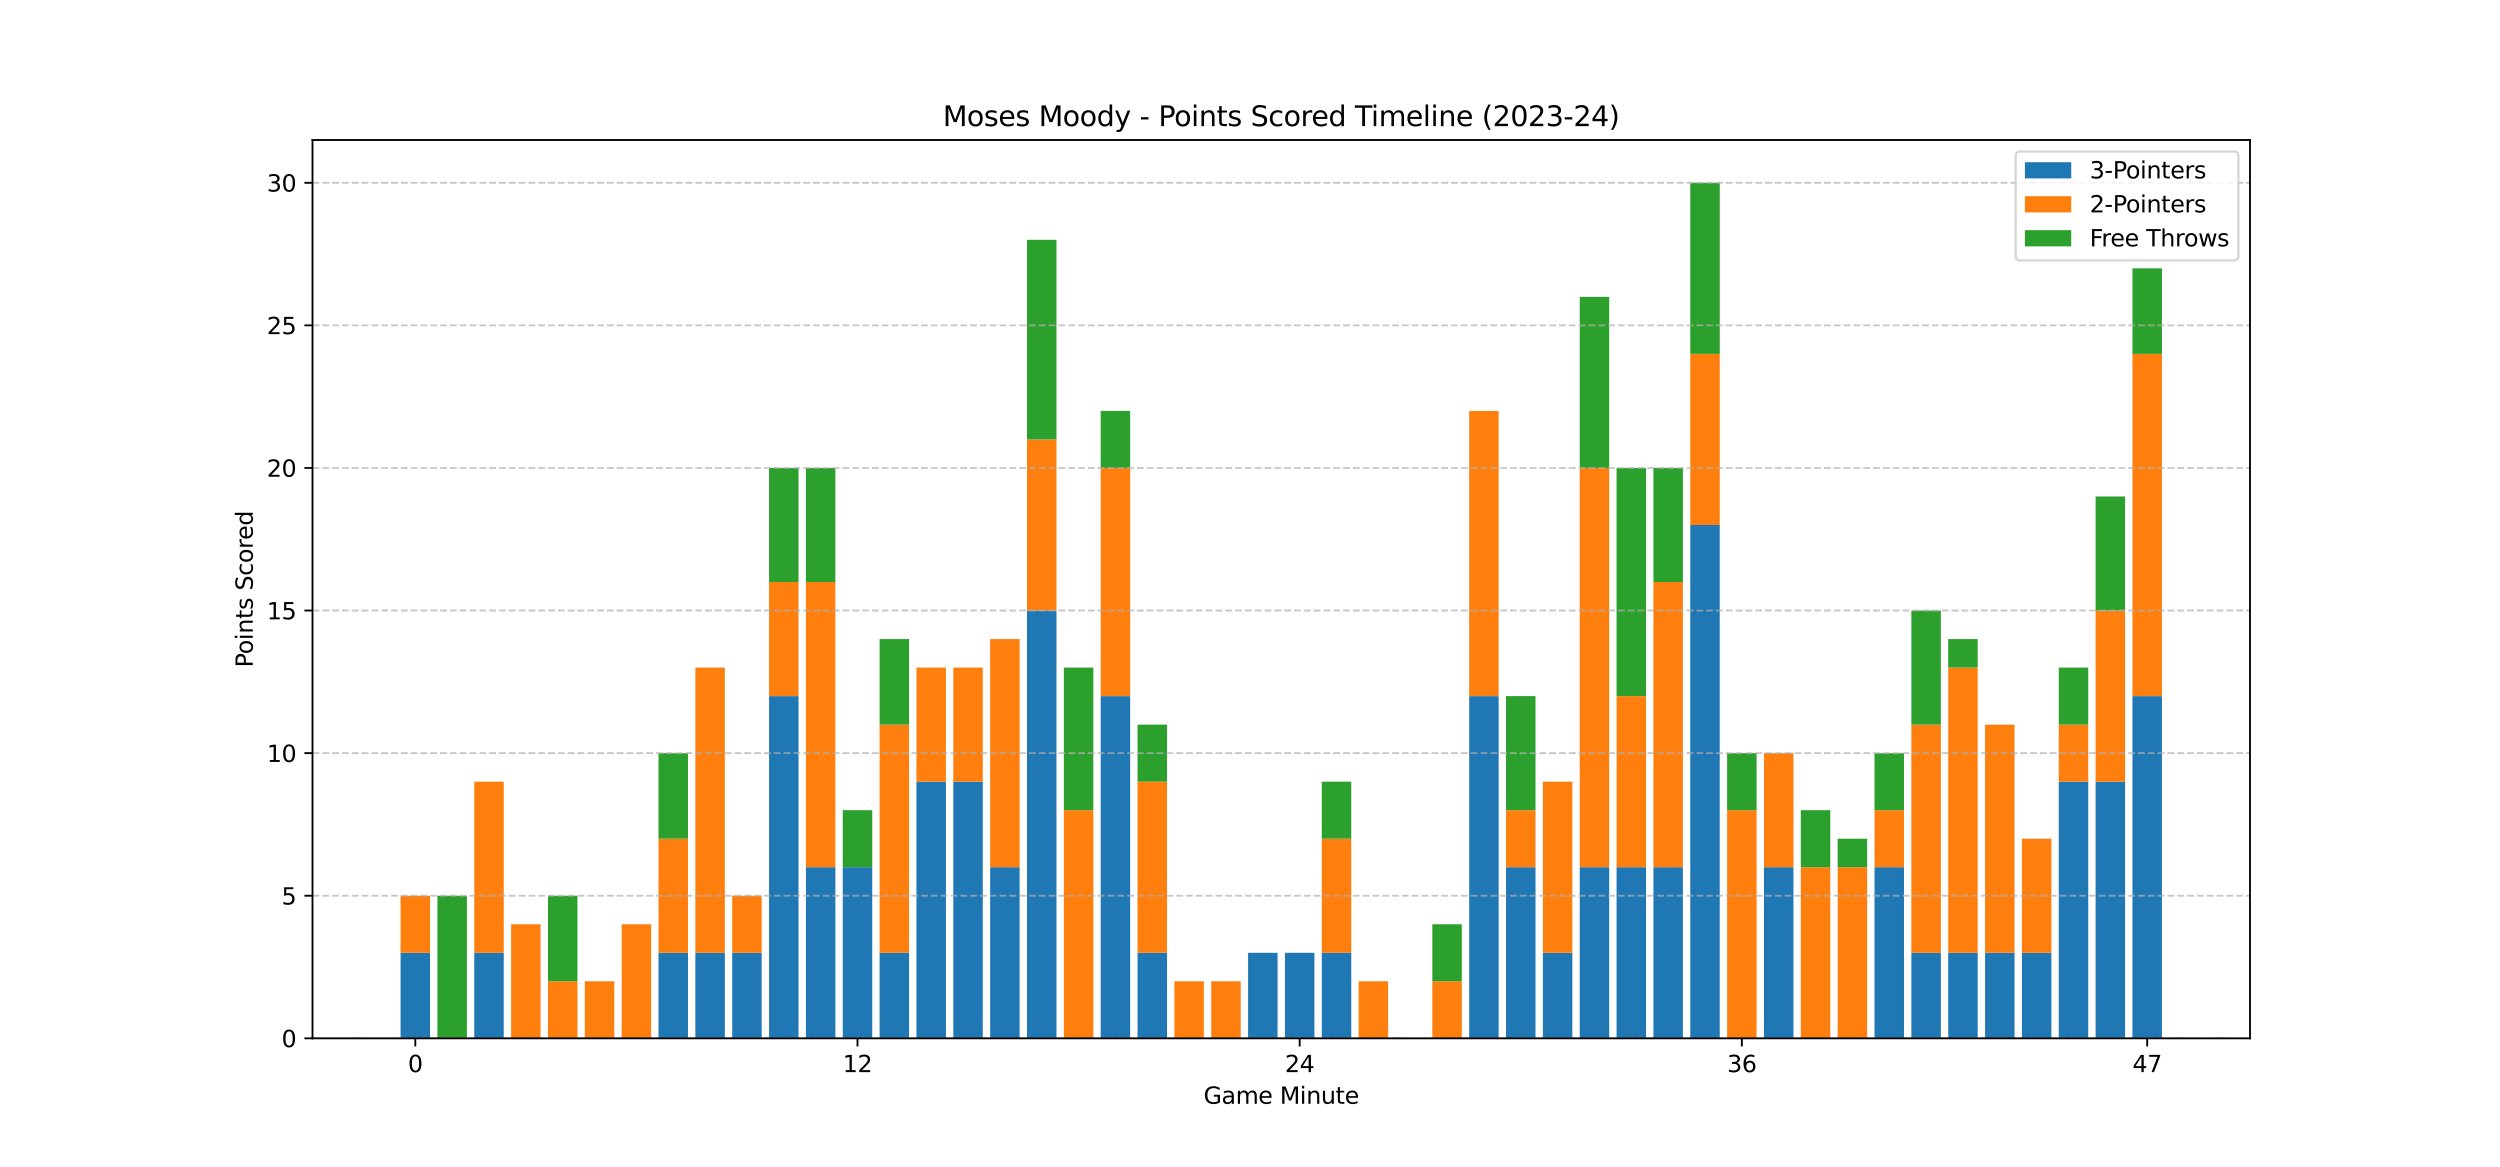 <?xml version="1.0" encoding="utf-8" standalone="no"?>
<!DOCTYPE svg PUBLIC "-//W3C//DTD SVG 1.1//EN"
  "http://www.w3.org/Graphics/SVG/1.1/DTD/svg11.dtd">
<svg xmlns:xlink="http://www.w3.org/1999/xlink" width="1080pt" height="504pt" viewBox="0 0 1080 504" xmlns="http://www.w3.org/2000/svg" version="1.1">
 <defs>
  <style type="text/css">*{stroke-linejoin: round; stroke-linecap: butt}</style>
 </defs>
 <g id="figure_1">
  <g id="patch_1">
   <path d="M 0 504 
L 1080 504 
L 1080 0 
L 0 0 
z
" style="fill: #ffffff"/>
  </g>
  <g id="axes_1">
   <g id="patch_2">
    <path d="M 135 448.56 
L 972 448.56 
L 972 60.48 
L 135 60.48 
z
" style="fill: #ffffff"/>
   </g>
   <g id="patch_3">
    <path d="M 173.045 448.56 
L 185.78 448.56 
L 185.78 411.6 
L 173.045 411.6 
z
" clip-path="url(#p2e7f461cd9)" style="fill: #1f77b4"/>
   </g>
   <g id="patch_4">
    <path d="M 188.964 448.56 
L 201.699 448.56 
L 201.699 448.56 
L 188.964 448.56 
z
" clip-path="url(#p2e7f461cd9)" style="fill: #1f77b4"/>
   </g>
   <g id="patch_5">
    <path d="M 204.883 448.56 
L 217.618 448.56 
L 217.618 411.6 
L 204.883 411.6 
z
" clip-path="url(#p2e7f461cd9)" style="fill: #1f77b4"/>
   </g>
   <g id="patch_6">
    <path d="M 220.801 448.56 
L 233.536 448.56 
L 233.536 448.56 
L 220.801 448.56 
z
" clip-path="url(#p2e7f461cd9)" style="fill: #1f77b4"/>
   </g>
   <g id="patch_7">
    <path d="M 236.72 448.56 
L 249.455 448.56 
L 249.455 448.56 
L 236.72 448.56 
z
" clip-path="url(#p2e7f461cd9)" style="fill: #1f77b4"/>
   </g>
   <g id="patch_8">
    <path d="M 252.638 448.56 
L 265.373 448.56 
L 265.373 448.56 
L 252.638 448.56 
z
" clip-path="url(#p2e7f461cd9)" style="fill: #1f77b4"/>
   </g>
   <g id="patch_9">
    <path d="M 268.557 448.56 
L 281.292 448.56 
L 281.292 448.56 
L 268.557 448.56 
z
" clip-path="url(#p2e7f461cd9)" style="fill: #1f77b4"/>
   </g>
   <g id="patch_10">
    <path d="M 284.476 448.56 
L 297.211 448.56 
L 297.211 411.6 
L 284.476 411.6 
z
" clip-path="url(#p2e7f461cd9)" style="fill: #1f77b4"/>
   </g>
   <g id="patch_11">
    <path d="M 300.394 448.56 
L 313.129 448.56 
L 313.129 411.6 
L 300.394 411.6 
z
" clip-path="url(#p2e7f461cd9)" style="fill: #1f77b4"/>
   </g>
   <g id="patch_12">
    <path d="M 316.313 448.56 
L 329.048 448.56 
L 329.048 411.6 
L 316.313 411.6 
z
" clip-path="url(#p2e7f461cd9)" style="fill: #1f77b4"/>
   </g>
   <g id="patch_13">
    <path d="M 332.231 448.56 
L 344.966 448.56 
L 344.966 300.72 
L 332.231 300.72 
z
" clip-path="url(#p2e7f461cd9)" style="fill: #1f77b4"/>
   </g>
   <g id="patch_14">
    <path d="M 348.15 448.56 
L 360.885 448.56 
L 360.885 374.64 
L 348.15 374.64 
z
" clip-path="url(#p2e7f461cd9)" style="fill: #1f77b4"/>
   </g>
   <g id="patch_15">
    <path d="M 364.069 448.56 
L 376.804 448.56 
L 376.804 374.64 
L 364.069 374.64 
z
" clip-path="url(#p2e7f461cd9)" style="fill: #1f77b4"/>
   </g>
   <g id="patch_16">
    <path d="M 379.987 448.56 
L 392.722 448.56 
L 392.722 411.6 
L 379.987 411.6 
z
" clip-path="url(#p2e7f461cd9)" style="fill: #1f77b4"/>
   </g>
   <g id="patch_17">
    <path d="M 395.906 448.56 
L 408.641 448.56 
L 408.641 337.68 
L 395.906 337.68 
z
" clip-path="url(#p2e7f461cd9)" style="fill: #1f77b4"/>
   </g>
   <g id="patch_18">
    <path d="M 411.824 448.56 
L 424.559 448.56 
L 424.559 337.68 
L 411.824 337.68 
z
" clip-path="url(#p2e7f461cd9)" style="fill: #1f77b4"/>
   </g>
   <g id="patch_19">
    <path d="M 427.743 448.56 
L 440.478 448.56 
L 440.478 374.64 
L 427.743 374.64 
z
" clip-path="url(#p2e7f461cd9)" style="fill: #1f77b4"/>
   </g>
   <g id="patch_20">
    <path d="M 443.662 448.56 
L 456.397 448.56 
L 456.397 263.76 
L 443.662 263.76 
z
" clip-path="url(#p2e7f461cd9)" style="fill: #1f77b4"/>
   </g>
   <g id="patch_21">
    <path d="M 459.58 448.56 
L 472.315 448.56 
L 472.315 448.56 
L 459.58 448.56 
z
" clip-path="url(#p2e7f461cd9)" style="fill: #1f77b4"/>
   </g>
   <g id="patch_22">
    <path d="M 475.499 448.56 
L 488.234 448.56 
L 488.234 300.72 
L 475.499 300.72 
z
" clip-path="url(#p2e7f461cd9)" style="fill: #1f77b4"/>
   </g>
   <g id="patch_23">
    <path d="M 491.417 448.56 
L 504.152 448.56 
L 504.152 411.6 
L 491.417 411.6 
z
" clip-path="url(#p2e7f461cd9)" style="fill: #1f77b4"/>
   </g>
   <g id="patch_24">
    <path d="M 507.336 448.56 
L 520.071 448.56 
L 520.071 448.56 
L 507.336 448.56 
z
" clip-path="url(#p2e7f461cd9)" style="fill: #1f77b4"/>
   </g>
   <g id="patch_25">
    <path d="M 523.255 448.56 
L 535.99 448.56 
L 535.99 448.56 
L 523.255 448.56 
z
" clip-path="url(#p2e7f461cd9)" style="fill: #1f77b4"/>
   </g>
   <g id="patch_26">
    <path d="M 539.173 448.56 
L 551.908 448.56 
L 551.908 411.6 
L 539.173 411.6 
z
" clip-path="url(#p2e7f461cd9)" style="fill: #1f77b4"/>
   </g>
   <g id="patch_27">
    <path d="M 555.092 448.56 
L 567.827 448.56 
L 567.827 411.6 
L 555.092 411.6 
z
" clip-path="url(#p2e7f461cd9)" style="fill: #1f77b4"/>
   </g>
   <g id="patch_28">
    <path d="M 571.01 448.56 
L 583.745 448.56 
L 583.745 411.6 
L 571.01 411.6 
z
" clip-path="url(#p2e7f461cd9)" style="fill: #1f77b4"/>
   </g>
   <g id="patch_29">
    <path d="M 586.929 448.56 
L 599.664 448.56 
L 599.664 448.56 
L 586.929 448.56 
z
" clip-path="url(#p2e7f461cd9)" style="fill: #1f77b4"/>
   </g>
   <g id="patch_30">
    <path d="M 602.848 448.56 
L 615.583 448.56 
L 615.583 448.56 
L 602.848 448.56 
z
" clip-path="url(#p2e7f461cd9)" style="fill: #1f77b4"/>
   </g>
   <g id="patch_31">
    <path d="M 618.766 448.56 
L 631.501 448.56 
L 631.501 448.56 
L 618.766 448.56 
z
" clip-path="url(#p2e7f461cd9)" style="fill: #1f77b4"/>
   </g>
   <g id="patch_32">
    <path d="M 634.685 448.56 
L 647.42 448.56 
L 647.42 300.72 
L 634.685 300.72 
z
" clip-path="url(#p2e7f461cd9)" style="fill: #1f77b4"/>
   </g>
   <g id="patch_33">
    <path d="M 650.603 448.56 
L 663.338 448.56 
L 663.338 374.64 
L 650.603 374.64 
z
" clip-path="url(#p2e7f461cd9)" style="fill: #1f77b4"/>
   </g>
   <g id="patch_34">
    <path d="M 666.522 448.56 
L 679.257 448.56 
L 679.257 411.6 
L 666.522 411.6 
z
" clip-path="url(#p2e7f461cd9)" style="fill: #1f77b4"/>
   </g>
   <g id="patch_35">
    <path d="M 682.441 448.56 
L 695.176 448.56 
L 695.176 374.64 
L 682.441 374.64 
z
" clip-path="url(#p2e7f461cd9)" style="fill: #1f77b4"/>
   </g>
   <g id="patch_36">
    <path d="M 698.359 448.56 
L 711.094 448.56 
L 711.094 374.64 
L 698.359 374.64 
z
" clip-path="url(#p2e7f461cd9)" style="fill: #1f77b4"/>
   </g>
   <g id="patch_37">
    <path d="M 714.278 448.56 
L 727.013 448.56 
L 727.013 374.64 
L 714.278 374.64 
z
" clip-path="url(#p2e7f461cd9)" style="fill: #1f77b4"/>
   </g>
   <g id="patch_38">
    <path d="M 730.196 448.56 
L 742.931 448.56 
L 742.931 226.8 
L 730.196 226.8 
z
" clip-path="url(#p2e7f461cd9)" style="fill: #1f77b4"/>
   </g>
   <g id="patch_39">
    <path d="M 746.115 448.56 
L 758.85 448.56 
L 758.85 448.56 
L 746.115 448.56 
z
" clip-path="url(#p2e7f461cd9)" style="fill: #1f77b4"/>
   </g>
   <g id="patch_40">
    <path d="M 762.034 448.56 
L 774.769 448.56 
L 774.769 374.64 
L 762.034 374.64 
z
" clip-path="url(#p2e7f461cd9)" style="fill: #1f77b4"/>
   </g>
   <g id="patch_41">
    <path d="M 777.952 448.56 
L 790.687 448.56 
L 790.687 448.56 
L 777.952 448.56 
z
" clip-path="url(#p2e7f461cd9)" style="fill: #1f77b4"/>
   </g>
   <g id="patch_42">
    <path d="M 793.871 448.56 
L 806.606 448.56 
L 806.606 448.56 
L 793.871 448.56 
z
" clip-path="url(#p2e7f461cd9)" style="fill: #1f77b4"/>
   </g>
   <g id="patch_43">
    <path d="M 809.789 448.56 
L 822.524 448.56 
L 822.524 374.64 
L 809.789 374.64 
z
" clip-path="url(#p2e7f461cd9)" style="fill: #1f77b4"/>
   </g>
   <g id="patch_44">
    <path d="M 825.708 448.56 
L 838.443 448.56 
L 838.443 411.6 
L 825.708 411.6 
z
" clip-path="url(#p2e7f461cd9)" style="fill: #1f77b4"/>
   </g>
   <g id="patch_45">
    <path d="M 841.627 448.56 
L 854.362 448.56 
L 854.362 411.6 
L 841.627 411.6 
z
" clip-path="url(#p2e7f461cd9)" style="fill: #1f77b4"/>
   </g>
   <g id="patch_46">
    <path d="M 857.545 448.56 
L 870.28 448.56 
L 870.28 411.6 
L 857.545 411.6 
z
" clip-path="url(#p2e7f461cd9)" style="fill: #1f77b4"/>
   </g>
   <g id="patch_47">
    <path d="M 873.464 448.56 
L 886.199 448.56 
L 886.199 411.6 
L 873.464 411.6 
z
" clip-path="url(#p2e7f461cd9)" style="fill: #1f77b4"/>
   </g>
   <g id="patch_48">
    <path d="M 889.382 448.56 
L 902.117 448.56 
L 902.117 337.68 
L 889.382 337.68 
z
" clip-path="url(#p2e7f461cd9)" style="fill: #1f77b4"/>
   </g>
   <g id="patch_49">
    <path d="M 905.301 448.56 
L 918.036 448.56 
L 918.036 337.68 
L 905.301 337.68 
z
" clip-path="url(#p2e7f461cd9)" style="fill: #1f77b4"/>
   </g>
   <g id="patch_50">
    <path d="M 921.22 448.56 
L 933.955 448.56 
L 933.955 300.72 
L 921.22 300.72 
z
" clip-path="url(#p2e7f461cd9)" style="fill: #1f77b4"/>
   </g>
   <g id="patch_51">
    <path d="M 173.045 411.6 
L 185.78 411.6 
L 185.78 386.96 
L 173.045 386.96 
z
" clip-path="url(#p2e7f461cd9)" style="fill: #ff7f0e"/>
   </g>
   <g id="patch_52">
    <path d="M 188.964 448.56 
L 201.699 448.56 
L 201.699 448.56 
L 188.964 448.56 
z
" clip-path="url(#p2e7f461cd9)" style="fill: #ff7f0e"/>
   </g>
   <g id="patch_53">
    <path d="M 204.883 411.6 
L 217.618 411.6 
L 217.618 337.68 
L 204.883 337.68 
z
" clip-path="url(#p2e7f461cd9)" style="fill: #ff7f0e"/>
   </g>
   <g id="patch_54">
    <path d="M 220.801 448.56 
L 233.536 448.56 
L 233.536 399.28 
L 220.801 399.28 
z
" clip-path="url(#p2e7f461cd9)" style="fill: #ff7f0e"/>
   </g>
   <g id="patch_55">
    <path d="M 236.72 448.56 
L 249.455 448.56 
L 249.455 423.92 
L 236.72 423.92 
z
" clip-path="url(#p2e7f461cd9)" style="fill: #ff7f0e"/>
   </g>
   <g id="patch_56">
    <path d="M 252.638 448.56 
L 265.373 448.56 
L 265.373 423.92 
L 252.638 423.92 
z
" clip-path="url(#p2e7f461cd9)" style="fill: #ff7f0e"/>
   </g>
   <g id="patch_57">
    <path d="M 268.557 448.56 
L 281.292 448.56 
L 281.292 399.28 
L 268.557 399.28 
z
" clip-path="url(#p2e7f461cd9)" style="fill: #ff7f0e"/>
   </g>
   <g id="patch_58">
    <path d="M 284.476 411.6 
L 297.211 411.6 
L 297.211 362.32 
L 284.476 362.32 
z
" clip-path="url(#p2e7f461cd9)" style="fill: #ff7f0e"/>
   </g>
   <g id="patch_59">
    <path d="M 300.394 411.6 
L 313.129 411.6 
L 313.129 288.4 
L 300.394 288.4 
z
" clip-path="url(#p2e7f461cd9)" style="fill: #ff7f0e"/>
   </g>
   <g id="patch_60">
    <path d="M 316.313 411.6 
L 329.048 411.6 
L 329.048 386.96 
L 316.313 386.96 
z
" clip-path="url(#p2e7f461cd9)" style="fill: #ff7f0e"/>
   </g>
   <g id="patch_61">
    <path d="M 332.231 300.72 
L 344.966 300.72 
L 344.966 251.44 
L 332.231 251.44 
z
" clip-path="url(#p2e7f461cd9)" style="fill: #ff7f0e"/>
   </g>
   <g id="patch_62">
    <path d="M 348.15 374.64 
L 360.885 374.64 
L 360.885 251.44 
L 348.15 251.44 
z
" clip-path="url(#p2e7f461cd9)" style="fill: #ff7f0e"/>
   </g>
   <g id="patch_63">
    <path d="M 364.069 374.64 
L 376.804 374.64 
L 376.804 374.64 
L 364.069 374.64 
z
" clip-path="url(#p2e7f461cd9)" style="fill: #ff7f0e"/>
   </g>
   <g id="patch_64">
    <path d="M 379.987 411.6 
L 392.722 411.6 
L 392.722 313.04 
L 379.987 313.04 
z
" clip-path="url(#p2e7f461cd9)" style="fill: #ff7f0e"/>
   </g>
   <g id="patch_65">
    <path d="M 395.906 337.68 
L 408.641 337.68 
L 408.641 288.4 
L 395.906 288.4 
z
" clip-path="url(#p2e7f461cd9)" style="fill: #ff7f0e"/>
   </g>
   <g id="patch_66">
    <path d="M 411.824 337.68 
L 424.559 337.68 
L 424.559 288.4 
L 411.824 288.4 
z
" clip-path="url(#p2e7f461cd9)" style="fill: #ff7f0e"/>
   </g>
   <g id="patch_67">
    <path d="M 427.743 374.64 
L 440.478 374.64 
L 440.478 276.08 
L 427.743 276.08 
z
" clip-path="url(#p2e7f461cd9)" style="fill: #ff7f0e"/>
   </g>
   <g id="patch_68">
    <path d="M 443.662 263.76 
L 456.397 263.76 
L 456.397 189.84 
L 443.662 189.84 
z
" clip-path="url(#p2e7f461cd9)" style="fill: #ff7f0e"/>
   </g>
   <g id="patch_69">
    <path d="M 459.58 448.56 
L 472.315 448.56 
L 472.315 350 
L 459.58 350 
z
" clip-path="url(#p2e7f461cd9)" style="fill: #ff7f0e"/>
   </g>
   <g id="patch_70">
    <path d="M 475.499 300.72 
L 488.234 300.72 
L 488.234 202.16 
L 475.499 202.16 
z
" clip-path="url(#p2e7f461cd9)" style="fill: #ff7f0e"/>
   </g>
   <g id="patch_71">
    <path d="M 491.417 411.6 
L 504.152 411.6 
L 504.152 337.68 
L 491.417 337.68 
z
" clip-path="url(#p2e7f461cd9)" style="fill: #ff7f0e"/>
   </g>
   <g id="patch_72">
    <path d="M 507.336 448.56 
L 520.071 448.56 
L 520.071 423.92 
L 507.336 423.92 
z
" clip-path="url(#p2e7f461cd9)" style="fill: #ff7f0e"/>
   </g>
   <g id="patch_73">
    <path d="M 523.255 448.56 
L 535.99 448.56 
L 535.99 423.92 
L 523.255 423.92 
z
" clip-path="url(#p2e7f461cd9)" style="fill: #ff7f0e"/>
   </g>
   <g id="patch_74">
    <path d="M 539.173 411.6 
L 551.908 411.6 
L 551.908 411.6 
L 539.173 411.6 
z
" clip-path="url(#p2e7f461cd9)" style="fill: #ff7f0e"/>
   </g>
   <g id="patch_75">
    <path d="M 555.092 411.6 
L 567.827 411.6 
L 567.827 411.6 
L 555.092 411.6 
z
" clip-path="url(#p2e7f461cd9)" style="fill: #ff7f0e"/>
   </g>
   <g id="patch_76">
    <path d="M 571.01 411.6 
L 583.745 411.6 
L 583.745 362.32 
L 571.01 362.32 
z
" clip-path="url(#p2e7f461cd9)" style="fill: #ff7f0e"/>
   </g>
   <g id="patch_77">
    <path d="M 586.929 448.56 
L 599.664 448.56 
L 599.664 423.92 
L 586.929 423.92 
z
" clip-path="url(#p2e7f461cd9)" style="fill: #ff7f0e"/>
   </g>
   <g id="patch_78">
    <path d="M 602.848 448.56 
L 615.583 448.56 
L 615.583 448.56 
L 602.848 448.56 
z
" clip-path="url(#p2e7f461cd9)" style="fill: #ff7f0e"/>
   </g>
   <g id="patch_79">
    <path d="M 618.766 448.56 
L 631.501 448.56 
L 631.501 423.92 
L 618.766 423.92 
z
" clip-path="url(#p2e7f461cd9)" style="fill: #ff7f0e"/>
   </g>
   <g id="patch_80">
    <path d="M 634.685 300.72 
L 647.42 300.72 
L 647.42 177.52 
L 634.685 177.52 
z
" clip-path="url(#p2e7f461cd9)" style="fill: #ff7f0e"/>
   </g>
   <g id="patch_81">
    <path d="M 650.603 374.64 
L 663.338 374.64 
L 663.338 350 
L 650.603 350 
z
" clip-path="url(#p2e7f461cd9)" style="fill: #ff7f0e"/>
   </g>
   <g id="patch_82">
    <path d="M 666.522 411.6 
L 679.257 411.6 
L 679.257 337.68 
L 666.522 337.68 
z
" clip-path="url(#p2e7f461cd9)" style="fill: #ff7f0e"/>
   </g>
   <g id="patch_83">
    <path d="M 682.441 374.64 
L 695.176 374.64 
L 695.176 202.16 
L 682.441 202.16 
z
" clip-path="url(#p2e7f461cd9)" style="fill: #ff7f0e"/>
   </g>
   <g id="patch_84">
    <path d="M 698.359 374.64 
L 711.094 374.64 
L 711.094 300.72 
L 698.359 300.72 
z
" clip-path="url(#p2e7f461cd9)" style="fill: #ff7f0e"/>
   </g>
   <g id="patch_85">
    <path d="M 714.278 374.64 
L 727.013 374.64 
L 727.013 251.44 
L 714.278 251.44 
z
" clip-path="url(#p2e7f461cd9)" style="fill: #ff7f0e"/>
   </g>
   <g id="patch_86">
    <path d="M 730.196 226.8 
L 742.931 226.8 
L 742.931 152.88 
L 730.196 152.88 
z
" clip-path="url(#p2e7f461cd9)" style="fill: #ff7f0e"/>
   </g>
   <g id="patch_87">
    <path d="M 746.115 448.56 
L 758.85 448.56 
L 758.85 350 
L 746.115 350 
z
" clip-path="url(#p2e7f461cd9)" style="fill: #ff7f0e"/>
   </g>
   <g id="patch_88">
    <path d="M 762.034 374.64 
L 774.769 374.64 
L 774.769 325.36 
L 762.034 325.36 
z
" clip-path="url(#p2e7f461cd9)" style="fill: #ff7f0e"/>
   </g>
   <g id="patch_89">
    <path d="M 777.952 448.56 
L 790.687 448.56 
L 790.687 374.64 
L 777.952 374.64 
z
" clip-path="url(#p2e7f461cd9)" style="fill: #ff7f0e"/>
   </g>
   <g id="patch_90">
    <path d="M 793.871 448.56 
L 806.606 448.56 
L 806.606 374.64 
L 793.871 374.64 
z
" clip-path="url(#p2e7f461cd9)" style="fill: #ff7f0e"/>
   </g>
   <g id="patch_91">
    <path d="M 809.789 374.64 
L 822.524 374.64 
L 822.524 350 
L 809.789 350 
z
" clip-path="url(#p2e7f461cd9)" style="fill: #ff7f0e"/>
   </g>
   <g id="patch_92">
    <path d="M 825.708 411.6 
L 838.443 411.6 
L 838.443 313.04 
L 825.708 313.04 
z
" clip-path="url(#p2e7f461cd9)" style="fill: #ff7f0e"/>
   </g>
   <g id="patch_93">
    <path d="M 841.627 411.6 
L 854.362 411.6 
L 854.362 288.4 
L 841.627 288.4 
z
" clip-path="url(#p2e7f461cd9)" style="fill: #ff7f0e"/>
   </g>
   <g id="patch_94">
    <path d="M 857.545 411.6 
L 870.28 411.6 
L 870.28 313.04 
L 857.545 313.04 
z
" clip-path="url(#p2e7f461cd9)" style="fill: #ff7f0e"/>
   </g>
   <g id="patch_95">
    <path d="M 873.464 411.6 
L 886.199 411.6 
L 886.199 362.32 
L 873.464 362.32 
z
" clip-path="url(#p2e7f461cd9)" style="fill: #ff7f0e"/>
   </g>
   <g id="patch_96">
    <path d="M 889.382 337.68 
L 902.117 337.68 
L 902.117 313.04 
L 889.382 313.04 
z
" clip-path="url(#p2e7f461cd9)" style="fill: #ff7f0e"/>
   </g>
   <g id="patch_97">
    <path d="M 905.301 337.68 
L 918.036 337.68 
L 918.036 263.76 
L 905.301 263.76 
z
" clip-path="url(#p2e7f461cd9)" style="fill: #ff7f0e"/>
   </g>
   <g id="patch_98">
    <path d="M 921.22 300.72 
L 933.955 300.72 
L 933.955 152.88 
L 921.22 152.88 
z
" clip-path="url(#p2e7f461cd9)" style="fill: #ff7f0e"/>
   </g>
   <g id="patch_99">
    <path d="M 173.045 386.96 
L 185.78 386.96 
L 185.78 386.96 
L 173.045 386.96 
z
" clip-path="url(#p2e7f461cd9)" style="fill: #2ca02c"/>
   </g>
   <g id="patch_100">
    <path d="M 188.964 448.56 
L 201.699 448.56 
L 201.699 386.96 
L 188.964 386.96 
z
" clip-path="url(#p2e7f461cd9)" style="fill: #2ca02c"/>
   </g>
   <g id="patch_101">
    <path d="M 204.883 337.68 
L 217.618 337.68 
L 217.618 337.68 
L 204.883 337.68 
z
" clip-path="url(#p2e7f461cd9)" style="fill: #2ca02c"/>
   </g>
   <g id="patch_102">
    <path d="M 220.801 399.28 
L 233.536 399.28 
L 233.536 399.28 
L 220.801 399.28 
z
" clip-path="url(#p2e7f461cd9)" style="fill: #2ca02c"/>
   </g>
   <g id="patch_103">
    <path d="M 236.72 423.92 
L 249.455 423.92 
L 249.455 386.96 
L 236.72 386.96 
z
" clip-path="url(#p2e7f461cd9)" style="fill: #2ca02c"/>
   </g>
   <g id="patch_104">
    <path d="M 252.638 423.92 
L 265.373 423.92 
L 265.373 423.92 
L 252.638 423.92 
z
" clip-path="url(#p2e7f461cd9)" style="fill: #2ca02c"/>
   </g>
   <g id="patch_105">
    <path d="M 268.557 399.28 
L 281.292 399.28 
L 281.292 399.28 
L 268.557 399.28 
z
" clip-path="url(#p2e7f461cd9)" style="fill: #2ca02c"/>
   </g>
   <g id="patch_106">
    <path d="M 284.476 362.32 
L 297.211 362.32 
L 297.211 325.36 
L 284.476 325.36 
z
" clip-path="url(#p2e7f461cd9)" style="fill: #2ca02c"/>
   </g>
   <g id="patch_107">
    <path d="M 300.394 288.4 
L 313.129 288.4 
L 313.129 288.4 
L 300.394 288.4 
z
" clip-path="url(#p2e7f461cd9)" style="fill: #2ca02c"/>
   </g>
   <g id="patch_108">
    <path d="M 316.313 386.96 
L 329.048 386.96 
L 329.048 386.96 
L 316.313 386.96 
z
" clip-path="url(#p2e7f461cd9)" style="fill: #2ca02c"/>
   </g>
   <g id="patch_109">
    <path d="M 332.231 251.44 
L 344.966 251.44 
L 344.966 202.16 
L 332.231 202.16 
z
" clip-path="url(#p2e7f461cd9)" style="fill: #2ca02c"/>
   </g>
   <g id="patch_110">
    <path d="M 348.15 251.44 
L 360.885 251.44 
L 360.885 202.16 
L 348.15 202.16 
z
" clip-path="url(#p2e7f461cd9)" style="fill: #2ca02c"/>
   </g>
   <g id="patch_111">
    <path d="M 364.069 374.64 
L 376.804 374.64 
L 376.804 350 
L 364.069 350 
z
" clip-path="url(#p2e7f461cd9)" style="fill: #2ca02c"/>
   </g>
   <g id="patch_112">
    <path d="M 379.987 313.04 
L 392.722 313.04 
L 392.722 276.08 
L 379.987 276.08 
z
" clip-path="url(#p2e7f461cd9)" style="fill: #2ca02c"/>
   </g>
   <g id="patch_113">
    <path d="M 395.906 288.4 
L 408.641 288.4 
L 408.641 288.4 
L 395.906 288.4 
z
" clip-path="url(#p2e7f461cd9)" style="fill: #2ca02c"/>
   </g>
   <g id="patch_114">
    <path d="M 411.824 288.4 
L 424.559 288.4 
L 424.559 288.4 
L 411.824 288.4 
z
" clip-path="url(#p2e7f461cd9)" style="fill: #2ca02c"/>
   </g>
   <g id="patch_115">
    <path d="M 427.743 276.08 
L 440.478 276.08 
L 440.478 276.08 
L 427.743 276.08 
z
" clip-path="url(#p2e7f461cd9)" style="fill: #2ca02c"/>
   </g>
   <g id="patch_116">
    <path d="M 443.662 189.84 
L 456.397 189.84 
L 456.397 103.6 
L 443.662 103.6 
z
" clip-path="url(#p2e7f461cd9)" style="fill: #2ca02c"/>
   </g>
   <g id="patch_117">
    <path d="M 459.58 350 
L 472.315 350 
L 472.315 288.4 
L 459.58 288.4 
z
" clip-path="url(#p2e7f461cd9)" style="fill: #2ca02c"/>
   </g>
   <g id="patch_118">
    <path d="M 475.499 202.16 
L 488.234 202.16 
L 488.234 177.52 
L 475.499 177.52 
z
" clip-path="url(#p2e7f461cd9)" style="fill: #2ca02c"/>
   </g>
   <g id="patch_119">
    <path d="M 491.417 337.68 
L 504.152 337.68 
L 504.152 313.04 
L 491.417 313.04 
z
" clip-path="url(#p2e7f461cd9)" style="fill: #2ca02c"/>
   </g>
   <g id="patch_120">
    <path d="M 507.336 423.92 
L 520.071 423.92 
L 520.071 423.92 
L 507.336 423.92 
z
" clip-path="url(#p2e7f461cd9)" style="fill: #2ca02c"/>
   </g>
   <g id="patch_121">
    <path d="M 523.255 423.92 
L 535.99 423.92 
L 535.99 423.92 
L 523.255 423.92 
z
" clip-path="url(#p2e7f461cd9)" style="fill: #2ca02c"/>
   </g>
   <g id="patch_122">
    <path d="M 539.173 411.6 
L 551.908 411.6 
L 551.908 411.6 
L 539.173 411.6 
z
" clip-path="url(#p2e7f461cd9)" style="fill: #2ca02c"/>
   </g>
   <g id="patch_123">
    <path d="M 555.092 411.6 
L 567.827 411.6 
L 567.827 411.6 
L 555.092 411.6 
z
" clip-path="url(#p2e7f461cd9)" style="fill: #2ca02c"/>
   </g>
   <g id="patch_124">
    <path d="M 571.01 362.32 
L 583.745 362.32 
L 583.745 337.68 
L 571.01 337.68 
z
" clip-path="url(#p2e7f461cd9)" style="fill: #2ca02c"/>
   </g>
   <g id="patch_125">
    <path d="M 586.929 423.92 
L 599.664 423.92 
L 599.664 423.92 
L 586.929 423.92 
z
" clip-path="url(#p2e7f461cd9)" style="fill: #2ca02c"/>
   </g>
   <g id="patch_126">
    <path d="M 602.848 448.56 
L 615.583 448.56 
L 615.583 448.56 
L 602.848 448.56 
z
" clip-path="url(#p2e7f461cd9)" style="fill: #2ca02c"/>
   </g>
   <g id="patch_127">
    <path d="M 618.766 423.92 
L 631.501 423.92 
L 631.501 399.28 
L 618.766 399.28 
z
" clip-path="url(#p2e7f461cd9)" style="fill: #2ca02c"/>
   </g>
   <g id="patch_128">
    <path d="M 634.685 177.52 
L 647.42 177.52 
L 647.42 177.52 
L 634.685 177.52 
z
" clip-path="url(#p2e7f461cd9)" style="fill: #2ca02c"/>
   </g>
   <g id="patch_129">
    <path d="M 650.603 350 
L 663.338 350 
L 663.338 300.72 
L 650.603 300.72 
z
" clip-path="url(#p2e7f461cd9)" style="fill: #2ca02c"/>
   </g>
   <g id="patch_130">
    <path d="M 666.522 337.68 
L 679.257 337.68 
L 679.257 337.68 
L 666.522 337.68 
z
" clip-path="url(#p2e7f461cd9)" style="fill: #2ca02c"/>
   </g>
   <g id="patch_131">
    <path d="M 682.441 202.16 
L 695.176 202.16 
L 695.176 128.24 
L 682.441 128.24 
z
" clip-path="url(#p2e7f461cd9)" style="fill: #2ca02c"/>
   </g>
   <g id="patch_132">
    <path d="M 698.359 300.72 
L 711.094 300.72 
L 711.094 202.16 
L 698.359 202.16 
z
" clip-path="url(#p2e7f461cd9)" style="fill: #2ca02c"/>
   </g>
   <g id="patch_133">
    <path d="M 714.278 251.44 
L 727.013 251.44 
L 727.013 202.16 
L 714.278 202.16 
z
" clip-path="url(#p2e7f461cd9)" style="fill: #2ca02c"/>
   </g>
   <g id="patch_134">
    <path d="M 730.196 152.88 
L 742.931 152.88 
L 742.931 78.96 
L 730.196 78.96 
z
" clip-path="url(#p2e7f461cd9)" style="fill: #2ca02c"/>
   </g>
   <g id="patch_135">
    <path d="M 746.115 350 
L 758.85 350 
L 758.85 325.36 
L 746.115 325.36 
z
" clip-path="url(#p2e7f461cd9)" style="fill: #2ca02c"/>
   </g>
   <g id="patch_136">
    <path d="M 762.034 325.36 
L 774.769 325.36 
L 774.769 325.36 
L 762.034 325.36 
z
" clip-path="url(#p2e7f461cd9)" style="fill: #2ca02c"/>
   </g>
   <g id="patch_137">
    <path d="M 777.952 374.64 
L 790.687 374.64 
L 790.687 350 
L 777.952 350 
z
" clip-path="url(#p2e7f461cd9)" style="fill: #2ca02c"/>
   </g>
   <g id="patch_138">
    <path d="M 793.871 374.64 
L 806.606 374.64 
L 806.606 362.32 
L 793.871 362.32 
z
" clip-path="url(#p2e7f461cd9)" style="fill: #2ca02c"/>
   </g>
   <g id="patch_139">
    <path d="M 809.789 350 
L 822.524 350 
L 822.524 325.36 
L 809.789 325.36 
z
" clip-path="url(#p2e7f461cd9)" style="fill: #2ca02c"/>
   </g>
   <g id="patch_140">
    <path d="M 825.708 313.04 
L 838.443 313.04 
L 838.443 263.76 
L 825.708 263.76 
z
" clip-path="url(#p2e7f461cd9)" style="fill: #2ca02c"/>
   </g>
   <g id="patch_141">
    <path d="M 841.627 288.4 
L 854.362 288.4 
L 854.362 276.08 
L 841.627 276.08 
z
" clip-path="url(#p2e7f461cd9)" style="fill: #2ca02c"/>
   </g>
   <g id="patch_142">
    <path d="M 857.545 313.04 
L 870.28 313.04 
L 870.28 313.04 
L 857.545 313.04 
z
" clip-path="url(#p2e7f461cd9)" style="fill: #2ca02c"/>
   </g>
   <g id="patch_143">
    <path d="M 873.464 362.32 
L 886.199 362.32 
L 886.199 362.32 
L 873.464 362.32 
z
" clip-path="url(#p2e7f461cd9)" style="fill: #2ca02c"/>
   </g>
   <g id="patch_144">
    <path d="M 889.382 313.04 
L 902.117 313.04 
L 902.117 288.4 
L 889.382 288.4 
z
" clip-path="url(#p2e7f461cd9)" style="fill: #2ca02c"/>
   </g>
   <g id="patch_145">
    <path d="M 905.301 263.76 
L 918.036 263.76 
L 918.036 214.48 
L 905.301 214.48 
z
" clip-path="url(#p2e7f461cd9)" style="fill: #2ca02c"/>
   </g>
   <g id="patch_146">
    <path d="M 921.22 152.88 
L 933.955 152.88 
L 933.955 115.92 
L 921.22 115.92 
z
" clip-path="url(#p2e7f461cd9)" style="fill: #2ca02c"/>
   </g>
   <g id="matplotlib.axis_1">
    <g id="xtick_1">
     <g id="line2d_1">
      <defs>
       <path id="md36c4a832f" d="M 0 0 
L 0 3.5 
" style="stroke: #000000; stroke-width: 0.8"/>
      </defs>
      <g>
       <use xlink:href="#md36c4a832f" x="179.413" y="448.56" style="stroke: #000000; stroke-width: 0.8"/>
      </g>
     </g>
     <g id="text_1">
      <!-- 0 -->
      <g transform="translate(176.232 463.158) scale(0.1 -0.1)">
       <defs>
        <path id="DejaVuSans-30" d="M 2034 4250 
Q 1547 4250 1301 3770 
Q 1056 3291 1056 2328 
Q 1056 1369 1301 889 
Q 1547 409 2034 409 
Q 2525 409 2770 889 
Q 3016 1369 3016 2328 
Q 3016 3291 2770 3770 
Q 2525 4250 2034 4250 
z
M 2034 4750 
Q 2819 4750 3233 4129 
Q 3647 3509 3647 2328 
Q 3647 1150 3233 529 
Q 2819 -91 2034 -91 
Q 1250 -91 836 529 
Q 422 1150 422 2328 
Q 422 3509 836 4129 
Q 1250 4750 2034 4750 
z
" transform="scale(0.016)"/>
       </defs>
       <use xlink:href="#DejaVuSans-30"/>
      </g>
     </g>
    </g>
    <g id="xtick_2">
     <g id="line2d_2">
      <g>
       <use xlink:href="#md36c4a832f" x="370.436" y="448.56" style="stroke: #000000; stroke-width: 0.8"/>
      </g>
     </g>
     <g id="text_2">
      <!-- 12 -->
      <g transform="translate(364.074 463.158) scale(0.1 -0.1)">
       <defs>
        <path id="DejaVuSans-31" d="M 794 531 
L 1825 531 
L 1825 4091 
L 703 3866 
L 703 4441 
L 1819 4666 
L 2450 4666 
L 2450 531 
L 3481 531 
L 3481 0 
L 794 0 
L 794 531 
z
" transform="scale(0.016)"/>
        <path id="DejaVuSans-32" d="M 1228 531 
L 3431 531 
L 3431 0 
L 469 0 
L 469 531 
Q 828 903 1448 1529 
Q 2069 2156 2228 2338 
Q 2531 2678 2651 2914 
Q 2772 3150 2772 3378 
Q 2772 3750 2511 3984 
Q 2250 4219 1831 4219 
Q 1534 4219 1204 4116 
Q 875 4013 500 3803 
L 500 4441 
Q 881 4594 1212 4672 
Q 1544 4750 1819 4750 
Q 2544 4750 2975 4387 
Q 3406 4025 3406 3419 
Q 3406 3131 3298 2873 
Q 3191 2616 2906 2266 
Q 2828 2175 2409 1742 
Q 1991 1309 1228 531 
z
" transform="scale(0.016)"/>
       </defs>
       <use xlink:href="#DejaVuSans-31"/>
       <use xlink:href="#DejaVuSans-32" transform="translate(63.623 0)"/>
      </g>
     </g>
    </g>
    <g id="xtick_3">
     <g id="line2d_3">
      <g>
       <use xlink:href="#md36c4a832f" x="561.459" y="448.56" style="stroke: #000000; stroke-width: 0.8"/>
      </g>
     </g>
     <g id="text_3">
      <!-- 24 -->
      <g transform="translate(555.097 463.158) scale(0.1 -0.1)">
       <defs>
        <path id="DejaVuSans-34" d="M 2419 4116 
L 825 1625 
L 2419 1625 
L 2419 4116 
z
M 2253 4666 
L 3047 4666 
L 3047 1625 
L 3713 1625 
L 3713 1100 
L 3047 1100 
L 3047 0 
L 2419 0 
L 2419 1100 
L 313 1100 
L 313 1709 
L 2253 4666 
z
" transform="scale(0.016)"/>
       </defs>
       <use xlink:href="#DejaVuSans-32"/>
       <use xlink:href="#DejaVuSans-34" transform="translate(63.623 0)"/>
      </g>
     </g>
    </g>
    <g id="xtick_4">
     <g id="line2d_4">
      <g>
       <use xlink:href="#md36c4a832f" x="752.483" y="448.56" style="stroke: #000000; stroke-width: 0.8"/>
      </g>
     </g>
     <g id="text_4">
      <!-- 36 -->
      <g transform="translate(746.12 463.158) scale(0.1 -0.1)">
       <defs>
        <path id="DejaVuSans-33" d="M 2597 2516 
Q 3050 2419 3304 2112 
Q 3559 1806 3559 1356 
Q 3559 666 3084 287 
Q 2609 -91 1734 -91 
Q 1441 -91 1130 -33 
Q 819 25 488 141 
L 488 750 
Q 750 597 1062 519 
Q 1375 441 1716 441 
Q 2309 441 2620 675 
Q 2931 909 2931 1356 
Q 2931 1769 2642 2001 
Q 2353 2234 1838 2234 
L 1294 2234 
L 1294 2753 
L 1863 2753 
Q 2328 2753 2575 2939 
Q 2822 3125 2822 3475 
Q 2822 3834 2567 4026 
Q 2313 4219 1838 4219 
Q 1578 4219 1281 4162 
Q 984 4106 628 3988 
L 628 4550 
Q 988 4650 1302 4700 
Q 1616 4750 1894 4750 
Q 2613 4750 3031 4423 
Q 3450 4097 3450 3541 
Q 3450 3153 3228 2886 
Q 3006 2619 2597 2516 
z
" transform="scale(0.016)"/>
        <path id="DejaVuSans-36" d="M 2113 2584 
Q 1688 2584 1439 2293 
Q 1191 2003 1191 1497 
Q 1191 994 1439 701 
Q 1688 409 2113 409 
Q 2538 409 2786 701 
Q 3034 994 3034 1497 
Q 3034 2003 2786 2293 
Q 2538 2584 2113 2584 
z
M 3366 4563 
L 3366 3988 
Q 3128 4100 2886 4159 
Q 2644 4219 2406 4219 
Q 1781 4219 1451 3797 
Q 1122 3375 1075 2522 
Q 1259 2794 1537 2939 
Q 1816 3084 2150 3084 
Q 2853 3084 3261 2657 
Q 3669 2231 3669 1497 
Q 3669 778 3244 343 
Q 2819 -91 2113 -91 
Q 1303 -91 875 529 
Q 447 1150 447 2328 
Q 447 3434 972 4092 
Q 1497 4750 2381 4750 
Q 2619 4750 2861 4703 
Q 3103 4656 3366 4563 
z
" transform="scale(0.016)"/>
       </defs>
       <use xlink:href="#DejaVuSans-33"/>
       <use xlink:href="#DejaVuSans-36" transform="translate(63.623 0)"/>
      </g>
     </g>
    </g>
    <g id="xtick_5">
     <g id="line2d_5">
      <g>
       <use xlink:href="#md36c4a832f" x="927.587" y="448.56" style="stroke: #000000; stroke-width: 0.8"/>
      </g>
     </g>
     <g id="text_5">
      <!-- 47 -->
      <g transform="translate(921.225 463.158) scale(0.1 -0.1)">
       <defs>
        <path id="DejaVuSans-37" d="M 525 4666 
L 3525 4666 
L 3525 4397 
L 1831 0 
L 1172 0 
L 2766 4134 
L 525 4134 
L 525 4666 
z
" transform="scale(0.016)"/>
       </defs>
       <use xlink:href="#DejaVuSans-34"/>
       <use xlink:href="#DejaVuSans-37" transform="translate(63.623 0)"/>
      </g>
     </g>
    </g>
    <g id="text_6">
     <!-- Game Minute -->
     <g transform="translate(519.948 476.837) scale(0.1 -0.1)">
      <defs>
       <path id="DejaVuSans-47" d="M 3809 666 
L 3809 1919 
L 2778 1919 
L 2778 2438 
L 4434 2438 
L 4434 434 
Q 4069 175 3628 42 
Q 3188 -91 2688 -91 
Q 1594 -91 976 548 
Q 359 1188 359 2328 
Q 359 3472 976 4111 
Q 1594 4750 2688 4750 
Q 3144 4750 3555 4637 
Q 3966 4525 4313 4306 
L 4313 3634 
Q 3963 3931 3569 4081 
Q 3175 4231 2741 4231 
Q 1884 4231 1454 3753 
Q 1025 3275 1025 2328 
Q 1025 1384 1454 906 
Q 1884 428 2741 428 
Q 3075 428 3337 486 
Q 3600 544 3809 666 
z
" transform="scale(0.016)"/>
       <path id="DejaVuSans-61" d="M 2194 1759 
Q 1497 1759 1228 1600 
Q 959 1441 959 1056 
Q 959 750 1161 570 
Q 1363 391 1709 391 
Q 2188 391 2477 730 
Q 2766 1069 2766 1631 
L 2766 1759 
L 2194 1759 
z
M 3341 1997 
L 3341 0 
L 2766 0 
L 2766 531 
Q 2569 213 2275 61 
Q 1981 -91 1556 -91 
Q 1019 -91 701 211 
Q 384 513 384 1019 
Q 384 1609 779 1909 
Q 1175 2209 1959 2209 
L 2766 2209 
L 2766 2266 
Q 2766 2663 2505 2880 
Q 2244 3097 1772 3097 
Q 1472 3097 1187 3025 
Q 903 2953 641 2809 
L 641 3341 
Q 956 3463 1253 3523 
Q 1550 3584 1831 3584 
Q 2591 3584 2966 3190 
Q 3341 2797 3341 1997 
z
" transform="scale(0.016)"/>
       <path id="DejaVuSans-6d" d="M 3328 2828 
Q 3544 3216 3844 3400 
Q 4144 3584 4550 3584 
Q 5097 3584 5394 3201 
Q 5691 2819 5691 2113 
L 5691 0 
L 5113 0 
L 5113 2094 
Q 5113 2597 4934 2840 
Q 4756 3084 4391 3084 
Q 3944 3084 3684 2787 
Q 3425 2491 3425 1978 
L 3425 0 
L 2847 0 
L 2847 2094 
Q 2847 2600 2669 2842 
Q 2491 3084 2119 3084 
Q 1678 3084 1418 2786 
Q 1159 2488 1159 1978 
L 1159 0 
L 581 0 
L 581 3500 
L 1159 3500 
L 1159 2956 
Q 1356 3278 1631 3431 
Q 1906 3584 2284 3584 
Q 2666 3584 2933 3390 
Q 3200 3197 3328 2828 
z
" transform="scale(0.016)"/>
       <path id="DejaVuSans-65" d="M 3597 1894 
L 3597 1613 
L 953 1613 
Q 991 1019 1311 708 
Q 1631 397 2203 397 
Q 2534 397 2845 478 
Q 3156 559 3463 722 
L 3463 178 
Q 3153 47 2828 -22 
Q 2503 -91 2169 -91 
Q 1331 -91 842 396 
Q 353 884 353 1716 
Q 353 2575 817 3079 
Q 1281 3584 2069 3584 
Q 2775 3584 3186 3129 
Q 3597 2675 3597 1894 
z
M 3022 2063 
Q 3016 2534 2758 2815 
Q 2500 3097 2075 3097 
Q 1594 3097 1305 2825 
Q 1016 2553 972 2059 
L 3022 2063 
z
" transform="scale(0.016)"/>
       <path id="DejaVuSans-20" transform="scale(0.016)"/>
       <path id="DejaVuSans-4d" d="M 628 4666 
L 1569 4666 
L 2759 1491 
L 3956 4666 
L 4897 4666 
L 4897 0 
L 4281 0 
L 4281 4097 
L 3078 897 
L 2444 897 
L 1241 4097 
L 1241 0 
L 628 0 
L 628 4666 
z
" transform="scale(0.016)"/>
       <path id="DejaVuSans-69" d="M 603 3500 
L 1178 3500 
L 1178 0 
L 603 0 
L 603 3500 
z
M 603 4863 
L 1178 4863 
L 1178 4134 
L 603 4134 
L 603 4863 
z
" transform="scale(0.016)"/>
       <path id="DejaVuSans-6e" d="M 3513 2113 
L 3513 0 
L 2938 0 
L 2938 2094 
Q 2938 2591 2744 2837 
Q 2550 3084 2163 3084 
Q 1697 3084 1428 2787 
Q 1159 2491 1159 1978 
L 1159 0 
L 581 0 
L 581 3500 
L 1159 3500 
L 1159 2956 
Q 1366 3272 1645 3428 
Q 1925 3584 2291 3584 
Q 2894 3584 3203 3211 
Q 3513 2838 3513 2113 
z
" transform="scale(0.016)"/>
       <path id="DejaVuSans-75" d="M 544 1381 
L 544 3500 
L 1119 3500 
L 1119 1403 
Q 1119 906 1312 657 
Q 1506 409 1894 409 
Q 2359 409 2629 706 
Q 2900 1003 2900 1516 
L 2900 3500 
L 3475 3500 
L 3475 0 
L 2900 0 
L 2900 538 
Q 2691 219 2414 64 
Q 2138 -91 1772 -91 
Q 1169 -91 856 284 
Q 544 659 544 1381 
z
M 1991 3584 
L 1991 3584 
z
" transform="scale(0.016)"/>
       <path id="DejaVuSans-74" d="M 1172 4494 
L 1172 3500 
L 2356 3500 
L 2356 3053 
L 1172 3053 
L 1172 1153 
Q 1172 725 1289 603 
Q 1406 481 1766 481 
L 2356 481 
L 2356 0 
L 1766 0 
Q 1100 0 847 248 
Q 594 497 594 1153 
L 594 3053 
L 172 3053 
L 172 3500 
L 594 3500 
L 594 4494 
L 1172 4494 
z
" transform="scale(0.016)"/>
      </defs>
      <use xlink:href="#DejaVuSans-47"/>
      <use xlink:href="#DejaVuSans-61" transform="translate(77.49 0)"/>
      <use xlink:href="#DejaVuSans-6d" transform="translate(138.77 0)"/>
      <use xlink:href="#DejaVuSans-65" transform="translate(236.182 0)"/>
      <use xlink:href="#DejaVuSans-20" transform="translate(297.705 0)"/>
      <use xlink:href="#DejaVuSans-4d" transform="translate(329.492 0)"/>
      <use xlink:href="#DejaVuSans-69" transform="translate(415.771 0)"/>
      <use xlink:href="#DejaVuSans-6e" transform="translate(443.555 0)"/>
      <use xlink:href="#DejaVuSans-75" transform="translate(506.934 0)"/>
      <use xlink:href="#DejaVuSans-74" transform="translate(570.312 0)"/>
      <use xlink:href="#DejaVuSans-65" transform="translate(609.521 0)"/>
     </g>
    </g>
   </g>
   <g id="matplotlib.axis_2">
    <g id="ytick_1">
     <g id="line2d_6">
      <path d="M 135 448.56 
L 972 448.56 
" clip-path="url(#p2e7f461cd9)" style="fill: none; stroke-dasharray: 2.96,1.28; stroke-dashoffset: 0; stroke: #b0b0b0; stroke-opacity: 0.7; stroke-width: 0.8"/>
     </g>
     <g id="line2d_7">
      <defs>
       <path id="mfa636e6461" d="M 0 0 
L -3.5 0 
" style="stroke: #000000; stroke-width: 0.8"/>
      </defs>
      <g>
       <use xlink:href="#mfa636e6461" x="135" y="448.56" style="stroke: #000000; stroke-width: 0.8"/>
      </g>
     </g>
     <g id="text_7">
      <!-- 0 -->
      <g transform="translate(121.638 452.359) scale(0.1 -0.1)">
       <use xlink:href="#DejaVuSans-30"/>
      </g>
     </g>
    </g>
    <g id="ytick_2">
     <g id="line2d_8">
      <path d="M 135 386.96 
L 972 386.96 
" clip-path="url(#p2e7f461cd9)" style="fill: none; stroke-dasharray: 2.96,1.28; stroke-dashoffset: 0; stroke: #b0b0b0; stroke-opacity: 0.7; stroke-width: 0.8"/>
     </g>
     <g id="line2d_9">
      <g>
       <use xlink:href="#mfa636e6461" x="135" y="386.96" style="stroke: #000000; stroke-width: 0.8"/>
      </g>
     </g>
     <g id="text_8">
      <!-- 5 -->
      <g transform="translate(121.638 390.759) scale(0.1 -0.1)">
       <defs>
        <path id="DejaVuSans-35" d="M 691 4666 
L 3169 4666 
L 3169 4134 
L 1269 4134 
L 1269 2991 
Q 1406 3038 1543 3061 
Q 1681 3084 1819 3084 
Q 2600 3084 3056 2656 
Q 3513 2228 3513 1497 
Q 3513 744 3044 326 
Q 2575 -91 1722 -91 
Q 1428 -91 1123 -41 
Q 819 9 494 109 
L 494 744 
Q 775 591 1075 516 
Q 1375 441 1709 441 
Q 2250 441 2565 725 
Q 2881 1009 2881 1497 
Q 2881 1984 2565 2268 
Q 2250 2553 1709 2553 
Q 1456 2553 1204 2497 
Q 953 2441 691 2322 
L 691 4666 
z
" transform="scale(0.016)"/>
       </defs>
       <use xlink:href="#DejaVuSans-35"/>
      </g>
     </g>
    </g>
    <g id="ytick_3">
     <g id="line2d_10">
      <path d="M 135 325.36 
L 972 325.36 
" clip-path="url(#p2e7f461cd9)" style="fill: none; stroke-dasharray: 2.96,1.28; stroke-dashoffset: 0; stroke: #b0b0b0; stroke-opacity: 0.7; stroke-width: 0.8"/>
     </g>
     <g id="line2d_11">
      <g>
       <use xlink:href="#mfa636e6461" x="135" y="325.36" style="stroke: #000000; stroke-width: 0.8"/>
      </g>
     </g>
     <g id="text_9">
      <!-- 10 -->
      <g transform="translate(115.275 329.159) scale(0.1 -0.1)">
       <use xlink:href="#DejaVuSans-31"/>
       <use xlink:href="#DejaVuSans-30" transform="translate(63.623 0)"/>
      </g>
     </g>
    </g>
    <g id="ytick_4">
     <g id="line2d_12">
      <path d="M 135 263.76 
L 972 263.76 
" clip-path="url(#p2e7f461cd9)" style="fill: none; stroke-dasharray: 2.96,1.28; stroke-dashoffset: 0; stroke: #b0b0b0; stroke-opacity: 0.7; stroke-width: 0.8"/>
     </g>
     <g id="line2d_13">
      <g>
       <use xlink:href="#mfa636e6461" x="135" y="263.76" style="stroke: #000000; stroke-width: 0.8"/>
      </g>
     </g>
     <g id="text_10">
      <!-- 15 -->
      <g transform="translate(115.275 267.559) scale(0.1 -0.1)">
       <use xlink:href="#DejaVuSans-31"/>
       <use xlink:href="#DejaVuSans-35" transform="translate(63.623 0)"/>
      </g>
     </g>
    </g>
    <g id="ytick_5">
     <g id="line2d_14">
      <path d="M 135 202.16 
L 972 202.16 
" clip-path="url(#p2e7f461cd9)" style="fill: none; stroke-dasharray: 2.96,1.28; stroke-dashoffset: 0; stroke: #b0b0b0; stroke-opacity: 0.7; stroke-width: 0.8"/>
     </g>
     <g id="line2d_15">
      <g>
       <use xlink:href="#mfa636e6461" x="135" y="202.16" style="stroke: #000000; stroke-width: 0.8"/>
      </g>
     </g>
     <g id="text_11">
      <!-- 20 -->
      <g transform="translate(115.275 205.959) scale(0.1 -0.1)">
       <use xlink:href="#DejaVuSans-32"/>
       <use xlink:href="#DejaVuSans-30" transform="translate(63.623 0)"/>
      </g>
     </g>
    </g>
    <g id="ytick_6">
     <g id="line2d_16">
      <path d="M 135 140.56 
L 972 140.56 
" clip-path="url(#p2e7f461cd9)" style="fill: none; stroke-dasharray: 2.96,1.28; stroke-dashoffset: 0; stroke: #b0b0b0; stroke-opacity: 0.7; stroke-width: 0.8"/>
     </g>
     <g id="line2d_17">
      <g>
       <use xlink:href="#mfa636e6461" x="135" y="140.56" style="stroke: #000000; stroke-width: 0.8"/>
      </g>
     </g>
     <g id="text_12">
      <!-- 25 -->
      <g transform="translate(115.275 144.359) scale(0.1 -0.1)">
       <use xlink:href="#DejaVuSans-32"/>
       <use xlink:href="#DejaVuSans-35" transform="translate(63.623 0)"/>
      </g>
     </g>
    </g>
    <g id="ytick_7">
     <g id="line2d_18">
      <path d="M 135 78.96 
L 972 78.96 
" clip-path="url(#p2e7f461cd9)" style="fill: none; stroke-dasharray: 2.96,1.28; stroke-dashoffset: 0; stroke: #b0b0b0; stroke-opacity: 0.7; stroke-width: 0.8"/>
     </g>
     <g id="line2d_19">
      <g>
       <use xlink:href="#mfa636e6461" x="135" y="78.96" style="stroke: #000000; stroke-width: 0.8"/>
      </g>
     </g>
     <g id="text_13">
      <!-- 30 -->
      <g transform="translate(115.275 82.759) scale(0.1 -0.1)">
       <use xlink:href="#DejaVuSans-33"/>
       <use xlink:href="#DejaVuSans-30" transform="translate(63.623 0)"/>
      </g>
     </g>
    </g>
    <g id="text_14">
     <!-- Points Scored -->
     <g transform="translate(109.195 288.301) rotate(-90) scale(0.1 -0.1)">
      <defs>
       <path id="DejaVuSans-50" d="M 1259 4147 
L 1259 2394 
L 2053 2394 
Q 2494 2394 2734 2622 
Q 2975 2850 2975 3272 
Q 2975 3691 2734 3919 
Q 2494 4147 2053 4147 
L 1259 4147 
z
M 628 4666 
L 2053 4666 
Q 2838 4666 3239 4311 
Q 3641 3956 3641 3272 
Q 3641 2581 3239 2228 
Q 2838 1875 2053 1875 
L 1259 1875 
L 1259 0 
L 628 0 
L 628 4666 
z
" transform="scale(0.016)"/>
       <path id="DejaVuSans-6f" d="M 1959 3097 
Q 1497 3097 1228 2736 
Q 959 2375 959 1747 
Q 959 1119 1226 758 
Q 1494 397 1959 397 
Q 2419 397 2687 759 
Q 2956 1122 2956 1747 
Q 2956 2369 2687 2733 
Q 2419 3097 1959 3097 
z
M 1959 3584 
Q 2709 3584 3137 3096 
Q 3566 2609 3566 1747 
Q 3566 888 3137 398 
Q 2709 -91 1959 -91 
Q 1206 -91 779 398 
Q 353 888 353 1747 
Q 353 2609 779 3096 
Q 1206 3584 1959 3584 
z
" transform="scale(0.016)"/>
       <path id="DejaVuSans-73" d="M 2834 3397 
L 2834 2853 
Q 2591 2978 2328 3040 
Q 2066 3103 1784 3103 
Q 1356 3103 1142 2972 
Q 928 2841 928 2578 
Q 928 2378 1081 2264 
Q 1234 2150 1697 2047 
L 1894 2003 
Q 2506 1872 2764 1633 
Q 3022 1394 3022 966 
Q 3022 478 2636 193 
Q 2250 -91 1575 -91 
Q 1294 -91 989 -36 
Q 684 19 347 128 
L 347 722 
Q 666 556 975 473 
Q 1284 391 1588 391 
Q 1994 391 2212 530 
Q 2431 669 2431 922 
Q 2431 1156 2273 1281 
Q 2116 1406 1581 1522 
L 1381 1569 
Q 847 1681 609 1914 
Q 372 2147 372 2553 
Q 372 3047 722 3315 
Q 1072 3584 1716 3584 
Q 2034 3584 2315 3537 
Q 2597 3491 2834 3397 
z
" transform="scale(0.016)"/>
       <path id="DejaVuSans-53" d="M 3425 4513 
L 3425 3897 
Q 3066 4069 2747 4153 
Q 2428 4238 2131 4238 
Q 1616 4238 1336 4038 
Q 1056 3838 1056 3469 
Q 1056 3159 1242 3001 
Q 1428 2844 1947 2747 
L 2328 2669 
Q 3034 2534 3370 2195 
Q 3706 1856 3706 1288 
Q 3706 609 3251 259 
Q 2797 -91 1919 -91 
Q 1588 -91 1214 -16 
Q 841 59 441 206 
L 441 856 
Q 825 641 1194 531 
Q 1563 422 1919 422 
Q 2459 422 2753 634 
Q 3047 847 3047 1241 
Q 3047 1584 2836 1778 
Q 2625 1972 2144 2069 
L 1759 2144 
Q 1053 2284 737 2584 
Q 422 2884 422 3419 
Q 422 4038 858 4394 
Q 1294 4750 2059 4750 
Q 2388 4750 2728 4690 
Q 3069 4631 3425 4513 
z
" transform="scale(0.016)"/>
       <path id="DejaVuSans-63" d="M 3122 3366 
L 3122 2828 
Q 2878 2963 2633 3030 
Q 2388 3097 2138 3097 
Q 1578 3097 1268 2742 
Q 959 2388 959 1747 
Q 959 1106 1268 751 
Q 1578 397 2138 397 
Q 2388 397 2633 464 
Q 2878 531 3122 666 
L 3122 134 
Q 2881 22 2623 -34 
Q 2366 -91 2075 -91 
Q 1284 -91 818 406 
Q 353 903 353 1747 
Q 353 2603 823 3093 
Q 1294 3584 2113 3584 
Q 2378 3584 2631 3529 
Q 2884 3475 3122 3366 
z
" transform="scale(0.016)"/>
       <path id="DejaVuSans-72" d="M 2631 2963 
Q 2534 3019 2420 3045 
Q 2306 3072 2169 3072 
Q 1681 3072 1420 2755 
Q 1159 2438 1159 1844 
L 1159 0 
L 581 0 
L 581 3500 
L 1159 3500 
L 1159 2956 
Q 1341 3275 1631 3429 
Q 1922 3584 2338 3584 
Q 2397 3584 2469 3576 
Q 2541 3569 2628 3553 
L 2631 2963 
z
" transform="scale(0.016)"/>
       <path id="DejaVuSans-64" d="M 2906 2969 
L 2906 4863 
L 3481 4863 
L 3481 0 
L 2906 0 
L 2906 525 
Q 2725 213 2448 61 
Q 2172 -91 1784 -91 
Q 1150 -91 751 415 
Q 353 922 353 1747 
Q 353 2572 751 3078 
Q 1150 3584 1784 3584 
Q 2172 3584 2448 3432 
Q 2725 3281 2906 2969 
z
M 947 1747 
Q 947 1113 1208 752 
Q 1469 391 1925 391 
Q 2381 391 2643 752 
Q 2906 1113 2906 1747 
Q 2906 2381 2643 2742 
Q 2381 3103 1925 3103 
Q 1469 3103 1208 2742 
Q 947 2381 947 1747 
z
" transform="scale(0.016)"/>
      </defs>
      <use xlink:href="#DejaVuSans-50"/>
      <use xlink:href="#DejaVuSans-6f" transform="translate(56.678 0)"/>
      <use xlink:href="#DejaVuSans-69" transform="translate(117.859 0)"/>
      <use xlink:href="#DejaVuSans-6e" transform="translate(145.643 0)"/>
      <use xlink:href="#DejaVuSans-74" transform="translate(209.021 0)"/>
      <use xlink:href="#DejaVuSans-73" transform="translate(248.23 0)"/>
      <use xlink:href="#DejaVuSans-20" transform="translate(300.33 0)"/>
      <use xlink:href="#DejaVuSans-53" transform="translate(332.117 0)"/>
      <use xlink:href="#DejaVuSans-63" transform="translate(395.594 0)"/>
      <use xlink:href="#DejaVuSans-6f" transform="translate(450.574 0)"/>
      <use xlink:href="#DejaVuSans-72" transform="translate(511.756 0)"/>
      <use xlink:href="#DejaVuSans-65" transform="translate(550.619 0)"/>
      <use xlink:href="#DejaVuSans-64" transform="translate(612.143 0)"/>
     </g>
    </g>
   </g>
   <g id="patch_147">
    <path d="M 135 448.56 
L 135 60.48 
" style="fill: none; stroke: #000000; stroke-width: 0.8; stroke-linejoin: miter; stroke-linecap: square"/>
   </g>
   <g id="patch_148">
    <path d="M 972 448.56 
L 972 60.48 
" style="fill: none; stroke: #000000; stroke-width: 0.8; stroke-linejoin: miter; stroke-linecap: square"/>
   </g>
   <g id="patch_149">
    <path d="M 135 448.56 
L 972 448.56 
" style="fill: none; stroke: #000000; stroke-width: 0.8; stroke-linejoin: miter; stroke-linecap: square"/>
   </g>
   <g id="patch_150">
    <path d="M 135 60.48 
L 972 60.48 
" style="fill: none; stroke: #000000; stroke-width: 0.8; stroke-linejoin: miter; stroke-linecap: square"/>
   </g>
   <g id="text_15">
    <!-- Moses Moody - Points Scored Timeline (2023-24) -->
    <g transform="translate(407.332 54.48) scale(0.12 -0.12)">
     <defs>
      <path id="DejaVuSans-79" d="M 2059 -325 
Q 1816 -950 1584 -1140 
Q 1353 -1331 966 -1331 
L 506 -1331 
L 506 -850 
L 844 -850 
Q 1081 -850 1212 -737 
Q 1344 -625 1503 -206 
L 1606 56 
L 191 3500 
L 800 3500 
L 1894 763 
L 2988 3500 
L 3597 3500 
L 2059 -325 
z
" transform="scale(0.016)"/>
      <path id="DejaVuSans-2d" d="M 313 2009 
L 1997 2009 
L 1997 1497 
L 313 1497 
L 313 2009 
z
" transform="scale(0.016)"/>
      <path id="DejaVuSans-54" d="M -19 4666 
L 3928 4666 
L 3928 4134 
L 2272 4134 
L 2272 0 
L 1638 0 
L 1638 4134 
L -19 4134 
L -19 4666 
z
" transform="scale(0.016)"/>
      <path id="DejaVuSans-6c" d="M 603 4863 
L 1178 4863 
L 1178 0 
L 603 0 
L 603 4863 
z
" transform="scale(0.016)"/>
      <path id="DejaVuSans-28" d="M 1984 4856 
Q 1566 4138 1362 3434 
Q 1159 2731 1159 2009 
Q 1159 1288 1364 580 
Q 1569 -128 1984 -844 
L 1484 -844 
Q 1016 -109 783 600 
Q 550 1309 550 2009 
Q 550 2706 781 3412 
Q 1013 4119 1484 4856 
L 1984 4856 
z
" transform="scale(0.016)"/>
      <path id="DejaVuSans-29" d="M 513 4856 
L 1013 4856 
Q 1481 4119 1714 3412 
Q 1947 2706 1947 2009 
Q 1947 1309 1714 600 
Q 1481 -109 1013 -844 
L 513 -844 
Q 928 -128 1133 580 
Q 1338 1288 1338 2009 
Q 1338 2731 1133 3434 
Q 928 4138 513 4856 
z
" transform="scale(0.016)"/>
     </defs>
     <use xlink:href="#DejaVuSans-4d"/>
     <use xlink:href="#DejaVuSans-6f" transform="translate(86.279 0)"/>
     <use xlink:href="#DejaVuSans-73" transform="translate(147.461 0)"/>
     <use xlink:href="#DejaVuSans-65" transform="translate(199.561 0)"/>
     <use xlink:href="#DejaVuSans-73" transform="translate(261.084 0)"/>
     <use xlink:href="#DejaVuSans-20" transform="translate(313.184 0)"/>
     <use xlink:href="#DejaVuSans-4d" transform="translate(344.971 0)"/>
     <use xlink:href="#DejaVuSans-6f" transform="translate(431.25 0)"/>
     <use xlink:href="#DejaVuSans-6f" transform="translate(492.432 0)"/>
     <use xlink:href="#DejaVuSans-64" transform="translate(553.613 0)"/>
     <use xlink:href="#DejaVuSans-79" transform="translate(617.09 0)"/>
     <use xlink:href="#DejaVuSans-20" transform="translate(676.27 0)"/>
     <use xlink:href="#DejaVuSans-2d" transform="translate(708.057 0)"/>
     <use xlink:href="#DejaVuSans-20" transform="translate(744.141 0)"/>
     <use xlink:href="#DejaVuSans-50" transform="translate(775.928 0)"/>
     <use xlink:href="#DejaVuSans-6f" transform="translate(832.605 0)"/>
     <use xlink:href="#DejaVuSans-69" transform="translate(893.787 0)"/>
     <use xlink:href="#DejaVuSans-6e" transform="translate(921.57 0)"/>
     <use xlink:href="#DejaVuSans-74" transform="translate(984.949 0)"/>
     <use xlink:href="#DejaVuSans-73" transform="translate(1024.158 0)"/>
     <use xlink:href="#DejaVuSans-20" transform="translate(1076.258 0)"/>
     <use xlink:href="#DejaVuSans-53" transform="translate(1108.045 0)"/>
     <use xlink:href="#DejaVuSans-63" transform="translate(1171.521 0)"/>
     <use xlink:href="#DejaVuSans-6f" transform="translate(1226.502 0)"/>
     <use xlink:href="#DejaVuSans-72" transform="translate(1287.684 0)"/>
     <use xlink:href="#DejaVuSans-65" transform="translate(1326.547 0)"/>
     <use xlink:href="#DejaVuSans-64" transform="translate(1388.07 0)"/>
     <use xlink:href="#DejaVuSans-20" transform="translate(1451.547 0)"/>
     <use xlink:href="#DejaVuSans-54" transform="translate(1483.334 0)"/>
     <use xlink:href="#DejaVuSans-69" transform="translate(1541.293 0)"/>
     <use xlink:href="#DejaVuSans-6d" transform="translate(1569.076 0)"/>
     <use xlink:href="#DejaVuSans-65" transform="translate(1666.488 0)"/>
     <use xlink:href="#DejaVuSans-6c" transform="translate(1728.012 0)"/>
     <use xlink:href="#DejaVuSans-69" transform="translate(1755.795 0)"/>
     <use xlink:href="#DejaVuSans-6e" transform="translate(1783.578 0)"/>
     <use xlink:href="#DejaVuSans-65" transform="translate(1846.957 0)"/>
     <use xlink:href="#DejaVuSans-20" transform="translate(1908.48 0)"/>
     <use xlink:href="#DejaVuSans-28" transform="translate(1940.268 0)"/>
     <use xlink:href="#DejaVuSans-32" transform="translate(1979.281 0)"/>
     <use xlink:href="#DejaVuSans-30" transform="translate(2042.904 0)"/>
     <use xlink:href="#DejaVuSans-32" transform="translate(2106.527 0)"/>
     <use xlink:href="#DejaVuSans-33" transform="translate(2170.15 0)"/>
     <use xlink:href="#DejaVuSans-2d" transform="translate(2233.773 0)"/>
     <use xlink:href="#DejaVuSans-32" transform="translate(2269.857 0)"/>
     <use xlink:href="#DejaVuSans-34" transform="translate(2333.48 0)"/>
     <use xlink:href="#DejaVuSans-29" transform="translate(2397.104 0)"/>
    </g>
   </g>
   <g id="legend_1">
    <g id="patch_151">
     <path d="M 872.766 112.514 
L 965 112.514 
Q 967 112.514 967 110.514 
L 967 67.48 
Q 967 65.48 965 65.48 
L 872.766 65.48 
Q 870.766 65.48 870.766 67.48 
L 870.766 110.514 
Q 870.766 112.514 872.766 112.514 
z
" style="fill: #ffffff; opacity: 0.8; stroke: #cccccc; stroke-linejoin: miter"/>
    </g>
    <g id="patch_152">
     <path d="M 874.766 77.078 
L 894.766 77.078 
L 894.766 70.078 
L 874.766 70.078 
z
" style="fill: #1f77b4"/>
    </g>
    <g id="text_16">
     <!-- 3-Pointers -->
     <g transform="translate(902.766 77.078) scale(0.1 -0.1)">
      <use xlink:href="#DejaVuSans-33"/>
      <use xlink:href="#DejaVuSans-2d" transform="translate(63.623 0)"/>
      <use xlink:href="#DejaVuSans-50" transform="translate(99.707 0)"/>
      <use xlink:href="#DejaVuSans-6f" transform="translate(156.385 0)"/>
      <use xlink:href="#DejaVuSans-69" transform="translate(217.566 0)"/>
      <use xlink:href="#DejaVuSans-6e" transform="translate(245.35 0)"/>
      <use xlink:href="#DejaVuSans-74" transform="translate(308.729 0)"/>
      <use xlink:href="#DejaVuSans-65" transform="translate(347.938 0)"/>
      <use xlink:href="#DejaVuSans-72" transform="translate(409.461 0)"/>
      <use xlink:href="#DejaVuSans-73" transform="translate(450.574 0)"/>
     </g>
    </g>
    <g id="patch_153">
     <path d="M 874.766 91.757 
L 894.766 91.757 
L 894.766 84.757 
L 874.766 84.757 
z
" style="fill: #ff7f0e"/>
    </g>
    <g id="text_17">
     <!-- 2-Pointers -->
     <g transform="translate(902.766 91.757) scale(0.1 -0.1)">
      <use xlink:href="#DejaVuSans-32"/>
      <use xlink:href="#DejaVuSans-2d" transform="translate(63.623 0)"/>
      <use xlink:href="#DejaVuSans-50" transform="translate(99.707 0)"/>
      <use xlink:href="#DejaVuSans-6f" transform="translate(156.385 0)"/>
      <use xlink:href="#DejaVuSans-69" transform="translate(217.566 0)"/>
      <use xlink:href="#DejaVuSans-6e" transform="translate(245.35 0)"/>
      <use xlink:href="#DejaVuSans-74" transform="translate(308.729 0)"/>
      <use xlink:href="#DejaVuSans-65" transform="translate(347.938 0)"/>
      <use xlink:href="#DejaVuSans-72" transform="translate(409.461 0)"/>
      <use xlink:href="#DejaVuSans-73" transform="translate(450.574 0)"/>
     </g>
    </g>
    <g id="patch_154">
     <path d="M 874.766 106.435 
L 894.766 106.435 
L 894.766 99.435 
L 874.766 99.435 
z
" style="fill: #2ca02c"/>
    </g>
    <g id="text_18">
     <!-- Free Throws -->
     <g transform="translate(902.766 106.435) scale(0.1 -0.1)">
      <defs>
       <path id="DejaVuSans-46" d="M 628 4666 
L 3309 4666 
L 3309 4134 
L 1259 4134 
L 1259 2759 
L 3109 2759 
L 3109 2228 
L 1259 2228 
L 1259 0 
L 628 0 
L 628 4666 
z
" transform="scale(0.016)"/>
       <path id="DejaVuSans-68" d="M 3513 2113 
L 3513 0 
L 2938 0 
L 2938 2094 
Q 2938 2591 2744 2837 
Q 2550 3084 2163 3084 
Q 1697 3084 1428 2787 
Q 1159 2491 1159 1978 
L 1159 0 
L 581 0 
L 581 4863 
L 1159 4863 
L 1159 2956 
Q 1366 3272 1645 3428 
Q 1925 3584 2291 3584 
Q 2894 3584 3203 3211 
Q 3513 2838 3513 2113 
z
" transform="scale(0.016)"/>
       <path id="DejaVuSans-77" d="M 269 3500 
L 844 3500 
L 1563 769 
L 2278 3500 
L 2956 3500 
L 3675 769 
L 4391 3500 
L 4966 3500 
L 4050 0 
L 3372 0 
L 2619 2869 
L 1863 0 
L 1184 0 
L 269 3500 
z
" transform="scale(0.016)"/>
      </defs>
      <use xlink:href="#DejaVuSans-46"/>
      <use xlink:href="#DejaVuSans-72" transform="translate(50.27 0)"/>
      <use xlink:href="#DejaVuSans-65" transform="translate(89.133 0)"/>
      <use xlink:href="#DejaVuSans-65" transform="translate(150.656 0)"/>
      <use xlink:href="#DejaVuSans-20" transform="translate(212.18 0)"/>
      <use xlink:href="#DejaVuSans-54" transform="translate(243.967 0)"/>
      <use xlink:href="#DejaVuSans-68" transform="translate(305.051 0)"/>
      <use xlink:href="#DejaVuSans-72" transform="translate(368.43 0)"/>
      <use xlink:href="#DejaVuSans-6f" transform="translate(407.293 0)"/>
      <use xlink:href="#DejaVuSans-77" transform="translate(468.475 0)"/>
      <use xlink:href="#DejaVuSans-73" transform="translate(550.262 0)"/>
     </g>
    </g>
   </g>
  </g>
 </g>
 <defs>
  <clipPath id="p2e7f461cd9">
   <rect x="135" y="60.48" width="837" height="388.08"/>
  </clipPath>
 </defs>
</svg>
